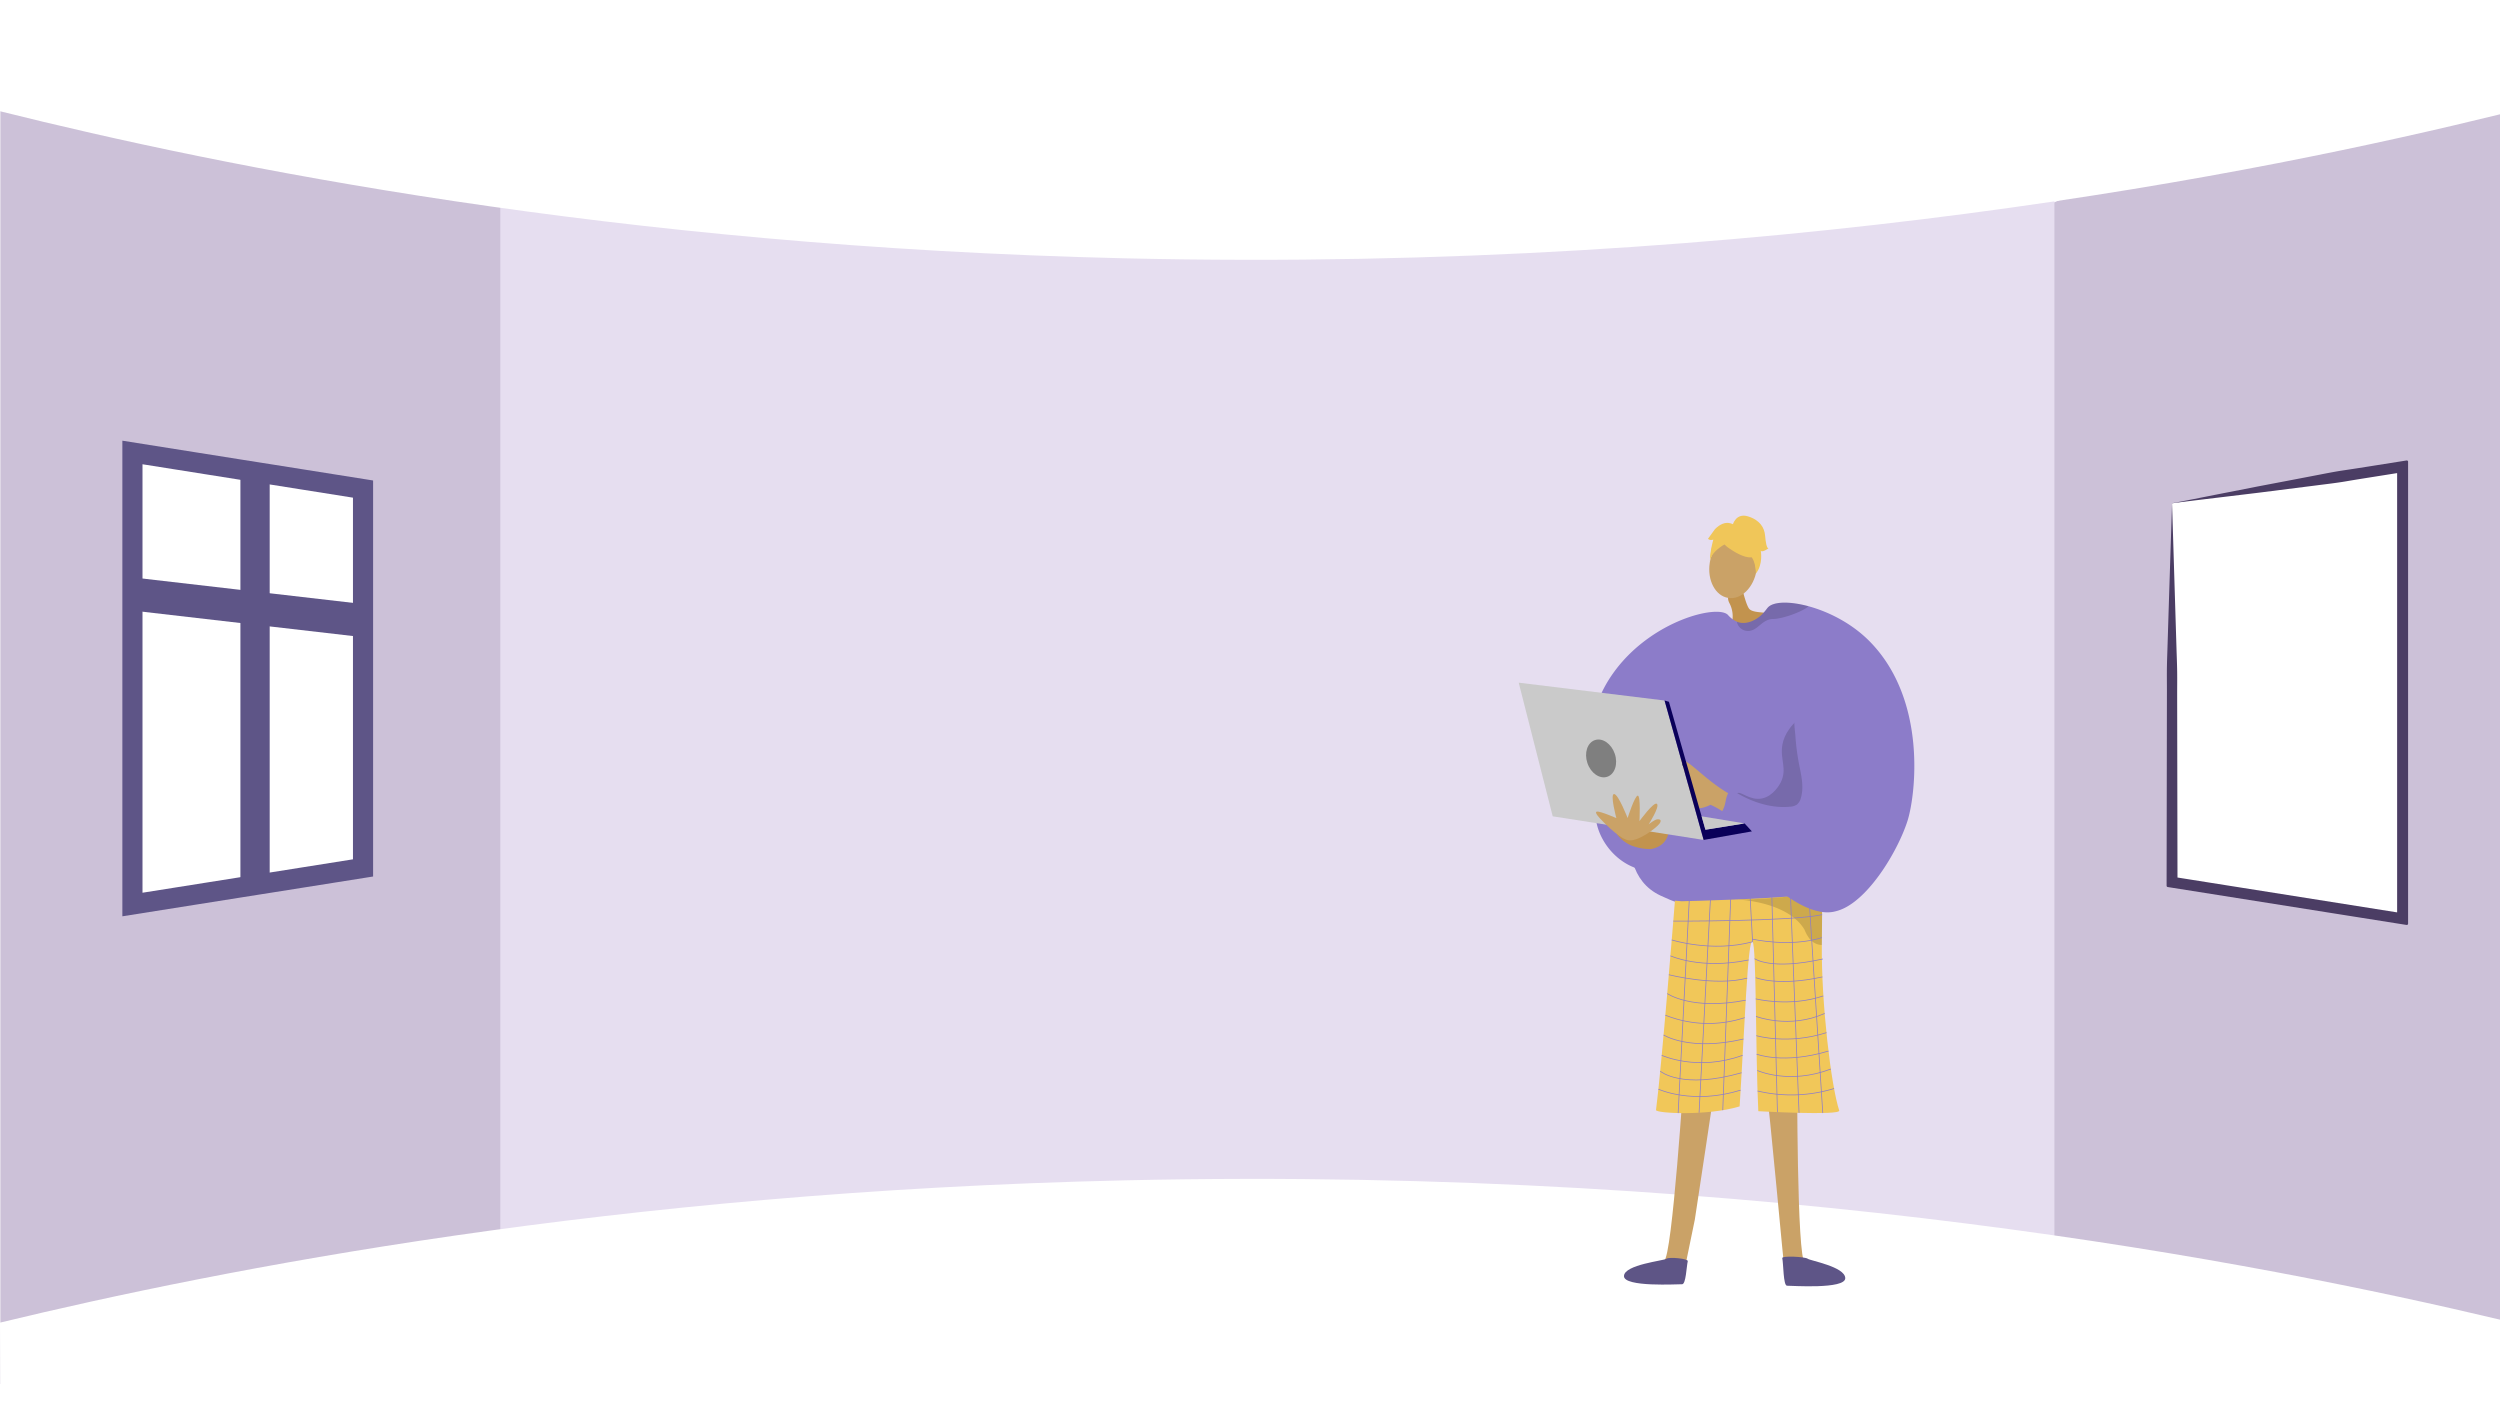 <svg xmlns="http://www.w3.org/2000/svg" xmlns:xlink="http://www.w3.org/1999/xlink" width="1366" height="771" viewBox="0 0 1366 771"><defs><style>.a,.q{fill:none;}.b,.g{fill:#fff;}.c{clip-path:url(#a);}.d{fill:#ccc1d8;}.e{fill:#e6def0;}.f{fill:#4b3d64;}.g{stroke:#5e5587;stroke-width:11px;}.g,.q{stroke-miterlimit:10;}.h{fill:#5e5587;}.i{fill:#caa267;}.j{fill:#5e5586;}.k{fill:#c2934e;}.l{fill:#f0c659;}.m{fill:#8c7cc9;}.n{fill:#f1c759;}.o{opacity:0.3;}.p{opacity:0.5;}.q{stroke:#8c7cc9;stroke-width:0.404px;}.r{opacity:0.15;}.s{fill:#cacaca;}.t{fill:#0a0059;}.u{fill:#7f7f7f;}</style><clipPath id="a"><rect class="a" width="1366" height="771"/></clipPath></defs><rect class="b" width="1366" height="771"/><g class="c"><rect class="b" width="1366" height="771"/><path class="d" d="M1366,9.537V768l-242.228-67.586-32.991-6.263,1.636-558.092,30.118-25.56Z"/><path class="d" d="M316.3,125.471,300.245,681.842.2,756.24V6.188L299.045,99.758Z"/><path class="e" d="M697.978,89.071H273.37V706.455h849.165V89.071Z"/><path class="b" d="M0,60.78c121.657,30.38,335.7,73.888,615,80.372,352.972,8.194,622.429-47.1,751-78.7V0H0Z"/><path class="b" d="M0,722.684c121.657-29.39,335.7-71.481,615-77.753C967.968,637,1237.425,690.5,1366,721.064v47.19L.2,771Z"/></g><path class="b" d="M1186.79,275.61V481.39a.721.721,0,0,0,.6.71l50.4,8,16,2.53,58.21,9.28a.72.72,0,0,0,.82-.6.662.662,0,0,0,0-.11V255.84a.719.719,0,0,0-.72-.72h-.1l-58.17,9.24-16,2.53-50.4,8A.721.721,0,0,0,1186.79,275.61Z"/><path class="f" d="M1217.8,268.91l15.88-3.12,15.76-3,15.67-3c5.23-1,10.44-2.06,15.7-2.83s10.51-1.6,15.76-2.44l15.75-2.5,2.64-.42a.719.719,0,0,1,.82.6.689.689,0,0,1,0,.11V504.68a.72.72,0,0,1-.72.72H1315l-2.64-.42-126-20-1.93-.31a.72.72,0,0,1-.6-.71v-2l.18-104.54c0-4.36-.07-8.75,0-13.09s.26-8.61.38-12.91l.8-25.68,1.61-50.21a.71.71,0,0,1,.58-.68C1197.36,273,1207.47,270.91,1217.8,268.91Zm-29.38,58.8.8,26.07c.12,4.33.32,8.68.38,13s0,8.52,0,12.79l.18,100.51a.72.72,0,0,1-1.26.47h0a.72.72,0,0,1,.66-1.17l122.54,19.45a.72.72,0,0,1,.35,1.25l-1.1.94a.72.72,0,0,1-1.18-.55V256.56A.72.72,0,0,1,1311,256l1.1.94a.72.72,0,0,1-.35,1.25l-14.21,2.26c-5.25.83-10.5,1.66-15.74,2.56s-10.53,1.48-15.8,2.17l-15.83,2-15.75,2-15.62,1.89c-10.26,1.25-20.75,2.46-31.34,3.84a.72.72,0,0,0-.63.74Z"/><path class="b" d="M198.39,267.25v207l-51,8.1-16,2.53-59,9.37v-247l59,9.37,16,2.53Z"/><path class="f" d="M198.39,267.25,200,318l.8,25.68c.12,4.3.32,8.57.38,12.91s0,8.73,0,13.09l.18,104.54v2.56l-2.53.4-126,20-3.47.55v-254l3.47.55,15.75,2.5c5.25.84,10.5,1.67,15.76,2.44s10.47,1.86,15.7,2.83l15.67,3,15.76,3,15.88,3.12C177.91,263.23,188.2,265.33,198.39,267.25Zm0,0c-10.81-1.42-21.51-2.65-32-3.92l-15.62-1.89-15.75-2-15.83-2c-5.27-.69-10.56-1.27-15.8-2.17s-10.49-1.74-15.74-2.56l-15.75-2.5,3.47-3v247l-3.47-3,126-20-2.53,3,.18-102.46c0-4.27-.07-8.5,0-12.79s.26-8.64.38-13l.8-26.07Z"/><path class="g" d="M198.36,267.23v207l-51,8.1-16,2.53-59,9.37v-247l59,9.37,16,2.53Z"/><path class="h" d="M147.36,259.13v223.2l-16,2.53V256.6Z"/><path class="h" d="M198.36,330.05v18.12l-51-5.9-16-1.85-59-6.82V315.48l59,6.82,16,1.85Z"/><path class="i" d="M981.968,585.264s-.225,103.165,4.214,104.525c7.968,2.49,38.976,10.173,5.679,10.959-16.894,2.6-16.007-1.263-16.577-4.412-.466-2.572-8.752-94.106-10.134-101.155-.309-1.579-.5-2.533-.5-2.533Z"/><path class="i" d="M920.272,584.966s-6.58,102.569-11.034,103.881c-7.995,2.406-39.085,9.759-5.8,10.9,16.864,2.777,16.02-1.093,16.624-4.236.494-2.567,4.523-22.025,5.981-29.059.327-1.575,12.2-81.094,12.2-81.094Z"/><path class="j" d="M922.194,689.126c.355-1.454-10.293-2.423-11.625-1.351s-22.984,3.178-23.229,9.431,29.647,4.43,31.76,4.5S921.495,691.983,922.194,689.126Z"/><path class="h" d="M973.83,687.458c-.34-1.457,12.582-.775,13.9.311s20.347,4.33,20.524,10.585-29.694,4.116-31.808,4.166S974.5,690.322,973.83,687.458Z"/><path class="k" d="M951.284,319.254c.382.943,2.647,11.463,4.606,13.537s8.339,1.63,8.114,2.2-4.788,11.407-12.7,12.236-5.553-4.994-5.553-4.994a15.51,15.51,0,0,0-.8-12.7C941.464,322.838,951.284,319.254,951.284,319.254Z"/><ellipse class="i" cx="17.428" cy="12.947" rx="17.428" ry="12.947" transform="translate(931.52 324.706) rotate(-81.107)"/><path class="l" d="M943.761,298.844s20.224,15.632,16.724-4.858C958.064,279.81,930.032,287.774,943.761,298.844Z"/><path class="l" d="M947.7,294.709s-13.53,5.281-13.484,12.746c0,0,.7-22.153,13.1-20.74s16.984,3.344,12.264,26.137C959.583,312.852,958.889,294.013,947.7,294.709Z"/><path class="l" d="M946.759,286.771s1.691-6.668,8.338-4.629,8.956,6.337,9.322,10.325.883,7.018,1.854,7.172c0,0-3.368,2.412-4.187,1.3,0,0,1.432,7.293-2.664,12.442,0,0,.116-8.918-4.589-10.649S946.759,286.771,946.759,286.771Z"/><path class="l" d="M947.391,286.811s-4.4-3.647-10.318,2.289l-3.821,5.286s.819,1.113,2.913.464c0,0-1.951,6.612-1.625,10.571l4.69-11.066Z"/><path class="m" d="M1023.671,467.212c-.932,6.693-12.212,10.782-20.558,22.146-4.044,5.509-14.872,9.884-24.5,10.237-23.644.91-42.814,3.136-71.3-10.237-32.762-15.382-7.6-72.4-9.495-78.824-2.492-8.488,43.614-33.065,46.6-34.052s48.629-3.825,49.945-3.386S1026.3,448.332,1023.671,467.212Z"/><path class="n" d="M915.189,492.128c1.656.15,2.548.192,3.732.316,8.389-.2,44.617-1.156,64.2-3.12,6.911-.694,11.75-1.511,12.564-2.47,0,0,0,.028,0,.079,0,1.07-.081,13.322-.24,29.386-.313,31.709,5.017,76.874,9.5,90.459.968,2.932-44.21.383-44.21.383-1.578-32.641-.988-90.091-3.131-92.572-2.606-3.018-4.363,47.568-7.073,89.952-17.608,5.355-45.937,3.794-45.691,1.979C907.764,584.96,915.189,492.128,915.189,492.128Z"/><g class="o"><path d="M948.789,491.467l-.405-.016S948.528,491.455,948.789,491.467Z"/><path class="p" d="M948.789,491.467c10.826.382,34.337-2.143,34.337-2.143,6.911-.694,11.75-1.511,12.564-2.47,0,0,0,.028,0,.079,0,1.07-.081,13.322-.24,29.386a8.115,8.115,0,0,1-1.14-.081,8.846,8.846,0,0,1-5.887-3.755A19.271,19.271,0,0,1,986,508.006C977.283,493.256,952.259,491.624,948.789,491.467Z"/></g><line class="q" x1="6.18" y2="118.321" transform="translate(916.934 489.862)"/><line class="q" x1="6.185" y2="116.265" transform="translate(928.369 491.728)"/><line class="q" x1="4.311" y2="115.374" transform="translate(941.322 491.248)"/><line class="q" x2="1.302" y2="23.803" transform="translate(956.306 490.786)"/><line class="q" x2="3.032" y2="117.39" transform="translate(968.152 490.273)"/><line class="q" x2="4.653" y2="118.305" transform="translate(978.342 489.758)"/><line class="q" x2="7.599" y2="118.858" transform="translate(988.361 489.324)"/><path class="q" d="M914.282,503.3s64.453.211,81.314-3.521"/><path class="q" d="M957.608,514.589c-22.281,6-44.171-1.013-44.171-1.013"/><path class="q" d="M957.3,513.1s20.56,4.751,38.188-.776"/><path class="q" d="M912.715,522.258s16.591,7.675,42.743,2.264"/><path class="q" d="M911.845,532.6s25.576,6.508,42.805,1.843"/><path class="q" d="M910.968,542.873s13.3,9.384,42.9,3.635"/><path class="q" d="M909.942,554.692a63.373,63.373,0,0,0,43.37,1.341"/><path class="q" d="M908.98,565.52s14.313,9.119,43.683,2.19"/><path class="q" d="M907.964,576.621s19.6,9.051,44.209-.013"/><path class="q" d="M907.142,585.286s11.78,10.236,44.5.853"/><path class="q" d="M906.156,595.124s18.7,8.708,44.928.533"/><path class="q" d="M958.7,523.812s8.793,6.545,37.3.169"/><path class="q" d="M959.386,534.205s12.15,4.961,36.374-.421"/><path class="q" d="M959.319,545.775s18.627,4.667,36.9-1.6"/><path class="q" d="M959.48,555.361s18.221,7.064,37.525-1.625"/><path class="q" d="M959.647,565.886s17.277,5.153,38.319-1.659"/><path class="q" d="M959.822,575.994s14.624,5.727,39.264-1.7"/><path class="q" d="M960.219,584.926s17.414,7.92,40.172-.818"/><path class="q" d="M960.307,596.11a79.833,79.833,0,0,0,41.824-1.334"/><path class="r" d="M949.161,433.478c1.789-1.562,6.848,4.173,13.615,2.788,6.291-1.287,9.738-7.844,10.17-8.693,3.838-7.554-.562-12.726.984-20.832.959-5.026,4.3-11.711,15.091-18.536,4.8,38.728,7.381,59.544,7.381,59.544h0l-40.188,3.444C948.357,438.12,948.046,434.451,949.161,433.478Z"/><path class="i" d="M994.505,430.806l-7,18.994s-23.8-6.495-39.29-14.243-24.941-20.5-29.94-20.5-19.119,3.312-20.244,5.186,2.624,3.374,4.686,3.561a30.4,30.4,0,0,0,6.373-.749s-2.062,3.936-3.749,7.5,1.875,6.185,3,6.56c0,0,3.187,4.124,5.811,4.124,0,0,4.874,5.253,9.185,4.126s-.375-4.313-.375-4.313a11.723,11.723,0,0,0,6,.562,18.063,18.063,0,0,0,5.623-1.875s7.9,3.209,12.647,8.779c10.356,12.162,23.456,32.971,32.028,37.771,12.5,7,18.244,11,26.242,7.247s22.119-29.264,25.493-43.487C1030.995,450.05,1008,449.05,994.505,430.806Z"/><path class="m" d="M1042.261,448.52c-4.914,15.385-19.538,40.385-34.64,47.721a23.516,23.516,0,0,1-5.823,1.959c-18.135,3.574-49.045-24.4-61.678-53.488,3.934-5.98,1.536-7.681,5.47-13.661,9.193,6.38,21.082,10.816,32.383,9.742a7.454,7.454,0,0,0,3.895-1.2,6.724,6.724,0,0,0,2.124-3.558c1.7-5.721.376-11.717-.776-17.4a128.487,128.487,0,0,1-2.257-17.124c-.071-1.089-1.082-8.589-.157-9.169-14.24,8.966-56.411-1.889-70.652,7.077-5.446,3.425,17.046,26.677,11.6,30.1-8.692,45.824-5.651,34.578-11.6,45.926-20.987,4.169-36.8-13.3-38.26-28.864-2.766-29.562-8.676-54.241,10.494-80.049,20.486-27.578,55.9-36.254,61.678-30.619a14.409,14.409,0,0,0,4.961,3.777,8.9,8.9,0,0,0,2.037.6,11.485,11.485,0,0,0,6.121-.878c5.149-2.053,7.673-6.223,8.754-7.437,2.923-3.308,11.764-3.574,22.258-.721,10.909,2.962,23.6,9.3,33.292,19.1C1053.3,382.524,1046.61,434.884,1042.261,448.52Z"/><path d="M910.769,422.651a.62.62,0,0,1-.586-.827,65.69,65.69,0,0,1,5.12-10.995.621.621,0,1,1,1.053.658,65.676,65.676,0,0,0-5,10.749A.621.621,0,0,1,910.769,422.651Z"/><path d="M916.579,426.775a.645.645,0,0,1-.15-.018.622.622,0,0,1-.453-.753c.063-.25,1.556-6.149,4.027-9.761a.621.621,0,1,1,1.026.7c-2.347,3.431-3.832,9.3-3.847,9.36A.621.621,0,0,1,916.579,426.775Z"/><path class="k" d="M902.1,463.925a28.444,28.444,0,0,1-11.14-2.113,19.957,19.957,0,0,1-7.591-6.142l12.373-3.072,15.858,2.5S911.033,462.292,902.1,463.925Z"/><path class="s" d="M930.861,458.939l-82.456-12.9-18.582-73.027,79.683,9.747Z"/><path class="t" d="M909.506,382.754l2.4.7,19.946,69.921,21.377-3.457,4.005,4.35-26.369,4.674Z"/><path class="s" d="M953.225,449.915l-21.377,3.457-2.093-7.338Z"/><path class="i" d="M874.731,447.694s9.123,9.892,14.5,11.333,15.847-6.723,17.479-8.932,0-2.593-1.344-2.4-4.514,2.689-4.514,2.689,6.146-9.6,4.514-11.14-9.567,9.413-9.567,9.413.731-13.831-.9-13.927-5.571,12.234-5.571,12.234-5.09-13.1-7.4-13.1,1.249,13.157,1.249,13.157-8.932-3.938-10.66-3.554S874.731,447.694,874.731,447.694Z"/><path class="u" d="M882.325,411.883c1.864,5.532.023,11.146-4.111,12.539s-9-1.962-10.861-7.495-.024-11.146,4.111-12.539S880.461,406.351,882.325,411.883Z"/><path class="r" d="M988.193,331.254c-3.237,2.978-14.413,6.959-19.311,6.959-6.231,0-8.417,6.669-13.887,6.56a6.192,6.192,0,0,1-5.972-5.079,8.9,8.9,0,0,0,2.037.6,11.485,11.485,0,0,0,6.121-.878c5.149-2.053,7.673-6.223,8.754-7.437C968.858,328.667,977.7,328.4,988.193,331.254Z"/></svg>